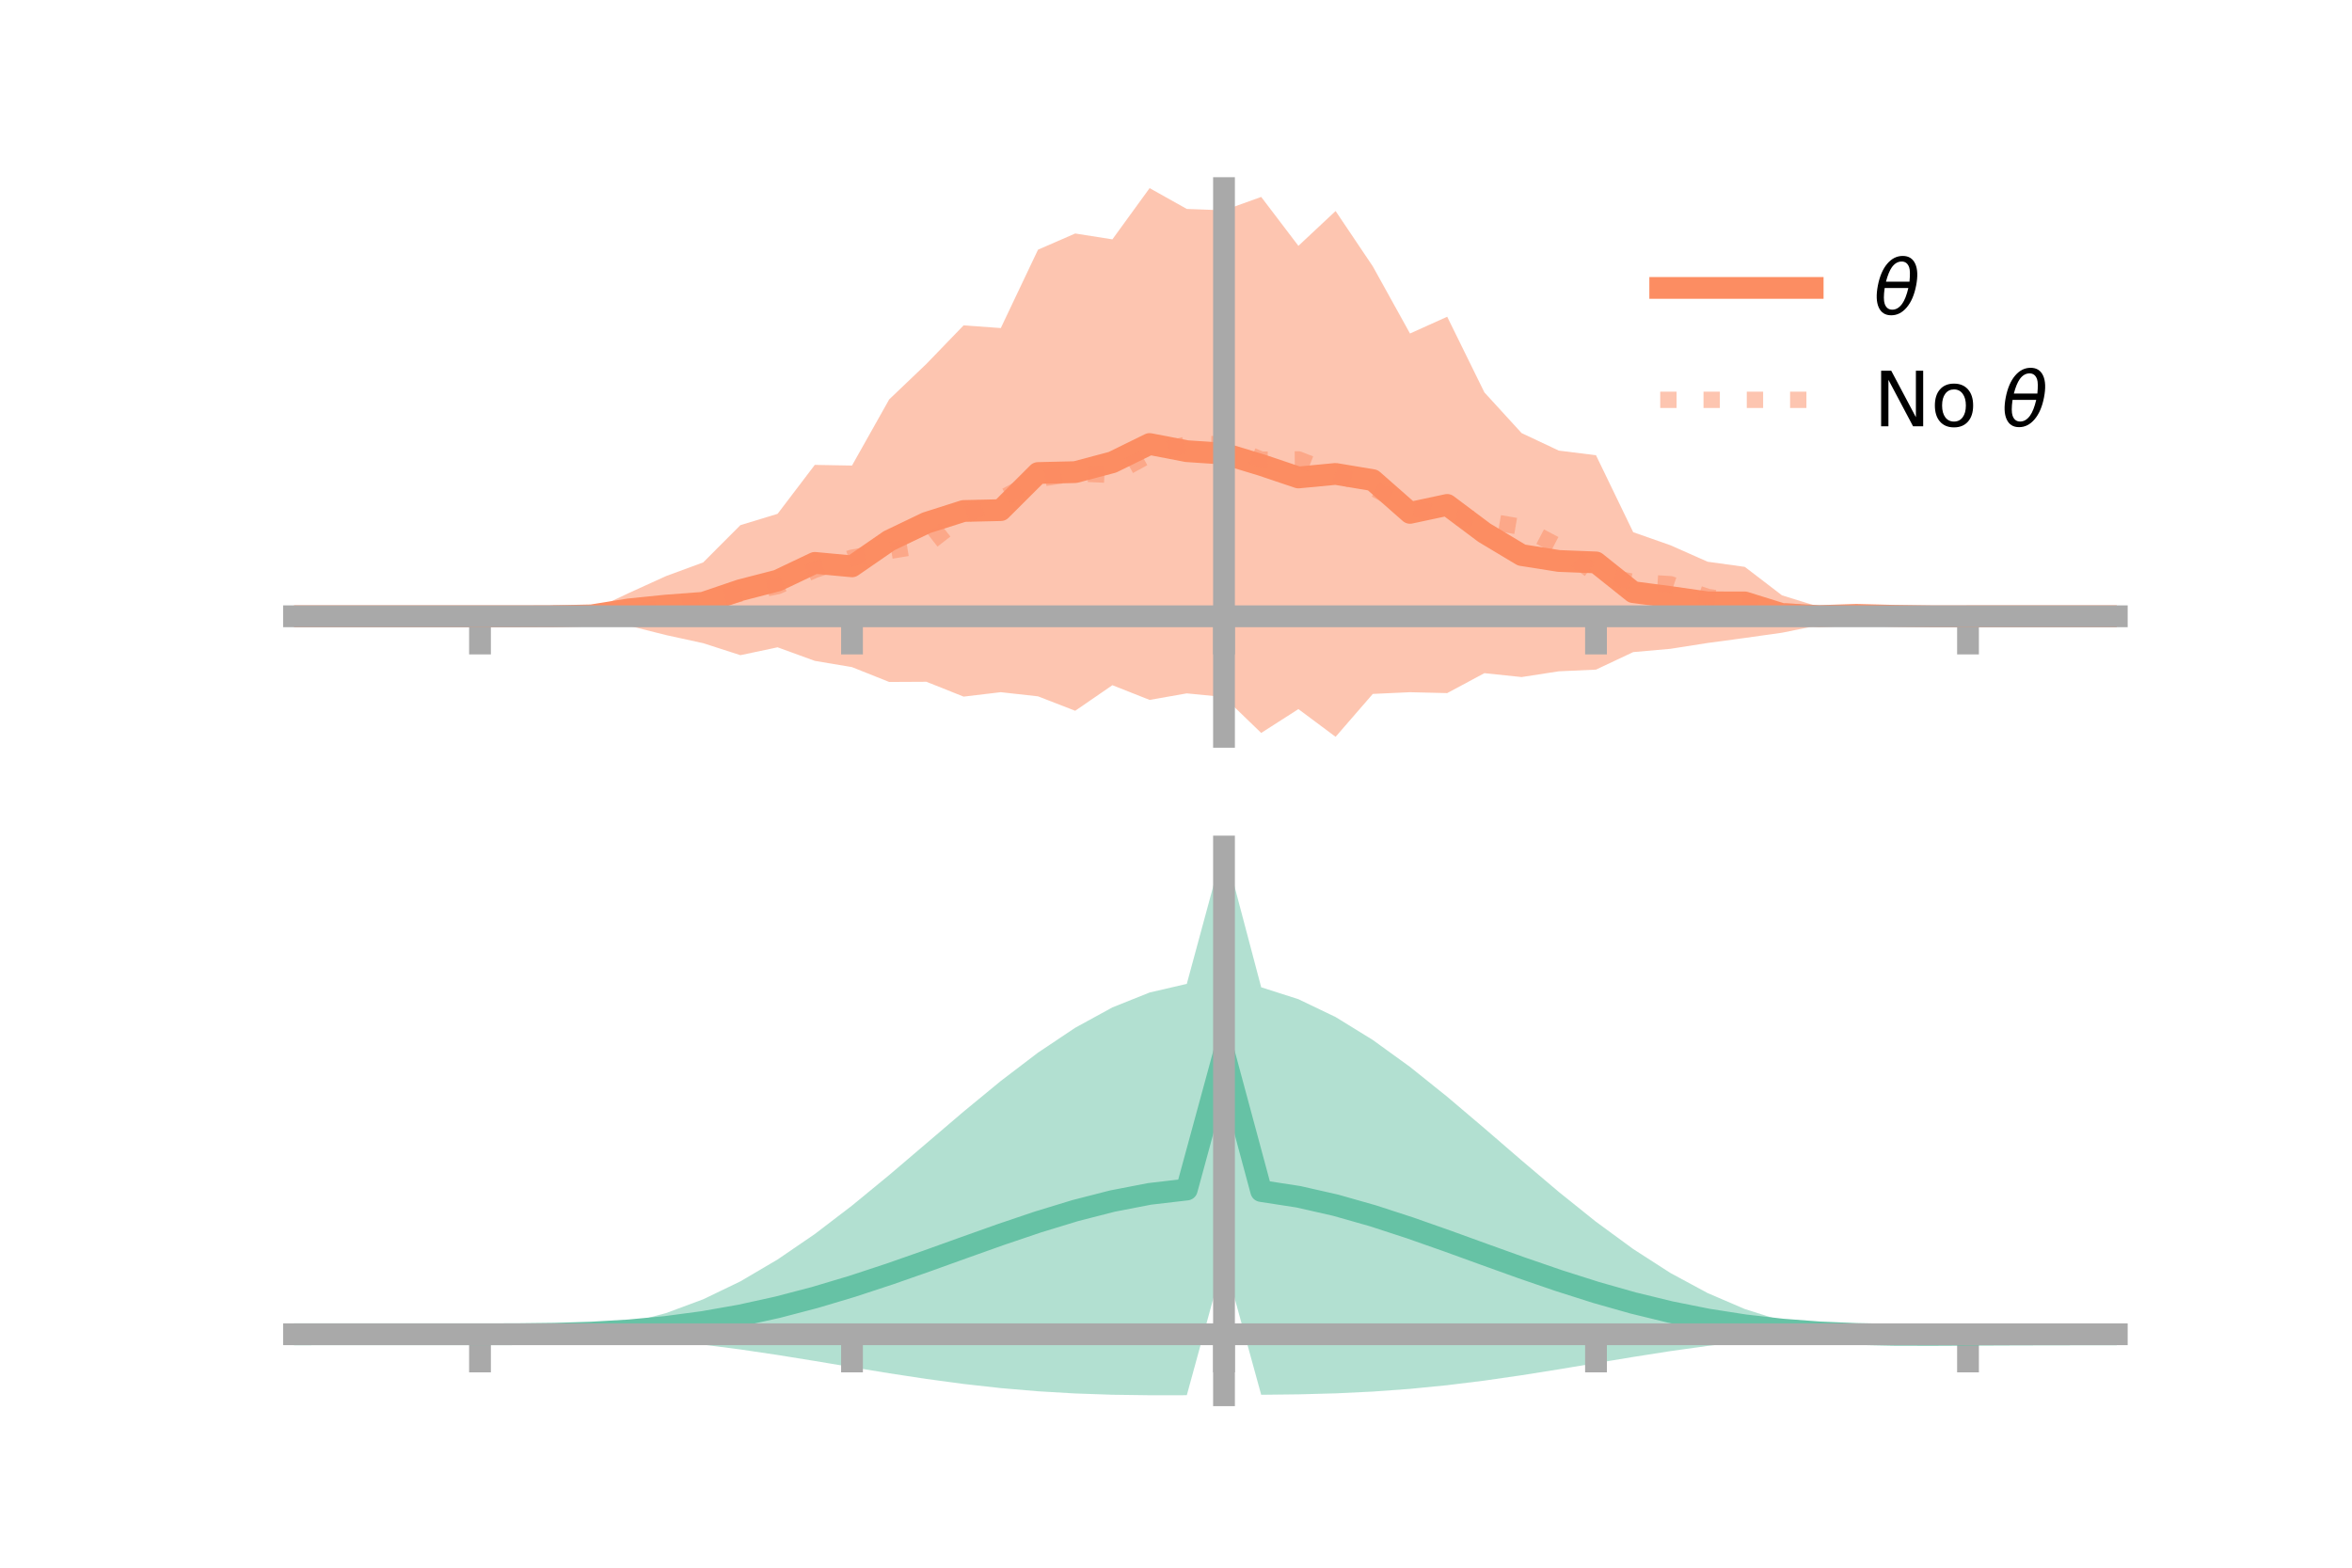 <?xml version="1.0" encoding="utf-8" standalone="no"?>
<!DOCTYPE svg PUBLIC "-//W3C//DTD SVG 1.1//EN"
  "http://www.w3.org/Graphics/SVG/1.1/DTD/svg11.dtd">
<!-- Created with matplotlib (https://matplotlib.org/) -->
<svg height="144pt" version="1.1" viewBox="0 0 216 144" width="216pt" xmlns="http://www.w3.org/2000/svg" xmlns:xlink="http://www.w3.org/1999/xlink">
 <defs>
  <style type="text/css">*{stroke-linecap:butt;stroke-linejoin:round;}</style>
 </defs>
 <g id="figure_1">
  <g id="patch_1">
   <path d="M 0 144 
L 216 144 
L 216 0 
L 0 0 
z
" style="fill:none;"/>
  </g>
  <g id="axes_1">
   <g id="patch_2">
    <path d="M 27 67.68 
L 194.4 67.68 
L 194.4 17.28 
L 27 17.28 
z
" style="fill:none;"/>
   </g>
   <g id="PolyCollection_1">
    <path clip-path="url(#p95adace93d)" d="M 27 56.61 
L 27 56.61 
L 30.416 56.61 
L 33.833 56.61 
L 37.249 56.61 
L 40.665 56.61 
L 44.082 56.61 
L 47.498 56.605 
L 50.914 56.296 
L 54.331 56.089 
L 57.747 54.473 
L 61.163 52.918 
L 64.58 51.659 
L 67.996 48.237 
L 71.412 47.197 
L 74.829 42.702 
L 78.245 42.764 
L 81.661 36.687 
L 85.078 33.426 
L 88.494 29.887 
L 91.91 30.134 
L 95.327 22.936 
L 98.743 21.448 
L 102.159 21.986 
L 105.576 17.28 
L 108.992 19.193 
L 112.408 19.318 
L 115.824 18.089 
L 119.241 22.583 
L 122.657 19.384 
L 126.073 24.466 
L 129.49 30.634 
L 132.906 29.094 
L 136.322 36.044 
L 139.739 39.781 
L 143.155 41.39 
L 146.571 41.816 
L 149.988 48.885 
L 153.404 50.083 
L 156.82 51.597 
L 160.237 52.07 
L 163.653 54.685 
L 167.069 55.747 
L 170.486 55.809 
L 173.902 56.164 
L 177.318 56.608 
L 180.735 56.61 
L 184.151 56.61 
L 187.567 56.61 
L 190.984 56.61 
L 194.4 56.61 
L 194.4 56.61 
L 194.4 56.61 
L 190.984 56.61 
L 187.567 56.61 
L 184.151 56.61 
L 180.735 56.61 
L 177.318 56.614 
L 173.902 56.962 
L 170.486 57.152 
L 167.069 57.426 
L 163.653 58.119 
L 160.237 58.599 
L 156.82 59.061 
L 153.404 59.597 
L 149.988 59.898 
L 146.571 61.508 
L 143.155 61.663 
L 139.739 62.191 
L 136.322 61.833 
L 132.906 63.665 
L 129.49 63.583 
L 126.073 63.74 
L 122.657 67.68 
L 119.241 65.134 
L 115.824 67.324 
L 112.408 64.025 
L 108.992 63.69 
L 105.576 64.29 
L 102.159 62.939 
L 98.743 65.288 
L 95.327 63.962 
L 91.91 63.581 
L 88.494 63.988 
L 85.078 62.624 
L 81.661 62.642 
L 78.245 61.279 
L 74.829 60.704 
L 71.412 59.459 
L 67.996 60.181 
L 64.58 59.08 
L 61.163 58.334 
L 57.747 57.475 
L 54.331 56.959 
L 50.914 56.899 
L 47.498 56.615 
L 44.082 56.61 
L 40.665 56.61 
L 37.249 56.61 
L 33.833 56.61 
L 30.416 56.61 
L 27 56.61 
z
" style="fill:#fc8d62;fill-opacity:0.5;"/>
   </g>
   <g id="matplotlib.axis_1">
    <g id="xtick_1">
     <g id="line2d_1">
      <defs>
       <path d="M 0 0 
L 0 3.5 
" id="m96601695a0" style="stroke:#a9a9a9;stroke-width:2;"/>
      </defs>
      <g>
       <use style="fill:#a9a9a9;stroke:#a9a9a9;stroke-width:2;" x="44.082" xlink:href="#m96601695a0" y="56.61"/>
      </g>
     </g>
    </g>
    <g id="xtick_2">
     <g id="line2d_2">
      <g>
       <use style="fill:#a9a9a9;stroke:#a9a9a9;stroke-width:2;" x="78.245" xlink:href="#m96601695a0" y="56.61"/>
      </g>
     </g>
    </g>
    <g id="xtick_3">
     <g id="line2d_3">
      <g>
       <use style="fill:#a9a9a9;stroke:#a9a9a9;stroke-width:2;" x="112.408" xlink:href="#m96601695a0" y="56.61"/>
      </g>
     </g>
    </g>
    <g id="xtick_4">
     <g id="line2d_4">
      <g>
       <use style="fill:#a9a9a9;stroke:#a9a9a9;stroke-width:2;" x="146.571" xlink:href="#m96601695a0" y="56.61"/>
      </g>
     </g>
    </g>
    <g id="xtick_5">
     <g id="line2d_5">
      <g>
       <use style="fill:#a9a9a9;stroke:#a9a9a9;stroke-width:2;" x="180.735" xlink:href="#m96601695a0" y="56.61"/>
      </g>
     </g>
    </g>
   </g>
   <g id="matplotlib.axis_2"/>
   <g id="line2d_6">
    <path clip-path="url(#p95adace93d)" d="M 27 56.61 
L 30.416 56.61 
L 33.833 56.61 
L 37.249 56.61 
L 40.665 56.61 
L 44.082 56.61 
L 47.498 56.61 
L 50.914 56.597 
L 54.331 56.524 
L 57.747 55.974 
L 61.163 55.626 
L 64.58 55.369 
L 67.996 54.209 
L 71.412 53.328 
L 74.829 51.703 
L 78.245 52.022 
L 81.661 49.664 
L 85.078 48.025 
L 88.494 46.937 
L 91.91 46.857 
L 95.327 43.449 
L 98.743 43.368 
L 102.159 42.463 
L 105.576 40.785 
L 108.992 41.442 
L 112.408 41.672 
L 115.824 42.707 
L 119.241 43.858 
L 122.657 43.532 
L 126.073 44.103 
L 129.49 47.109 
L 132.906 46.38 
L 136.322 48.939 
L 139.739 50.986 
L 143.155 51.527 
L 146.571 51.662 
L 149.988 54.392 
L 153.404 54.84 
L 156.82 55.329 
L 160.237 55.334 
L 163.653 56.402 
L 167.069 56.586 
L 170.486 56.48 
L 173.902 56.563 
L 177.318 56.611 
L 180.735 56.61 
L 184.151 56.61 
L 187.567 56.61 
L 190.984 56.61 
L 194.4 56.61 
" style="fill:none;stroke:#fc8d62;stroke-linecap:square;stroke-width:2;"/>
   </g>
   <g id="line2d_7">
    <path clip-path="url(#p95adace93d)" d="M 27 56.61 
L 30.416 56.61 
L 33.833 56.61 
L 37.249 56.61 
L 40.665 56.61 
L 44.082 56.61 
L 47.498 56.61 
L 50.914 56.343 
L 54.331 56.422 
L 57.747 56.33 
L 61.163 55.833 
L 64.58 55.349 
L 67.996 54.521 
L 71.412 53.841 
L 74.829 52.345 
L 78.245 51.229 
L 81.661 50.608 
L 85.078 50.051 
L 88.494 47.388 
L 91.91 45.811 
L 95.327 44.001 
L 98.743 43.467 
L 102.159 43.629 
L 105.576 41.761 
L 108.992 40.81 
L 112.408 40.785 
L 115.824 42.224 
L 119.241 42.198 
L 122.657 43.531 
L 126.073 44.819 
L 129.49 46.623 
L 132.906 47.368 
L 136.322 47.819 
L 139.739 48.404 
L 143.155 50.191 
L 146.571 52.735 
L 149.988 53.457 
L 153.404 53.662 
L 156.82 54.832 
L 160.237 55.343 
L 163.653 56.128 
L 167.069 56.38 
L 170.486 56.593 
L 173.902 56.722 
L 177.318 56.611 
L 180.735 56.61 
L 184.151 56.61 
L 187.567 56.61 
L 190.984 56.61 
L 194.4 56.61 
" style="fill:none;stroke:#fc8d62;stroke-dasharray:1.5,2.475;stroke-dashoffset:0;stroke-opacity:0.5;stroke-width:1.5;"/>
   </g>
   <g id="patch_3">
    <path d="M 112.408 67.68 
L 112.408 17.28 
" style="fill:none;stroke:#a9a9a9;stroke-linecap:square;stroke-linejoin:miter;stroke-width:2;"/>
   </g>
   <g id="patch_4">
    <path d="M 194.4 67.68 
L 194.4 17.28 
" style="fill:none;"/>
   </g>
   <g id="patch_5">
    <path d="M 27 56.61 
L 194.4 56.61 
" style="fill:none;stroke:#a9a9a9;stroke-linecap:square;stroke-linejoin:miter;stroke-width:2;"/>
   </g>
   <g id="patch_6">
    <path d="M 27 17.28 
L 194.4 17.28 
" style="fill:none;"/>
   </g>
   <g id="legend_1">
    <g id="line2d_8">
     <path d="M 152.47 26.449 
L 166.47 26.449 
" style="fill:none;stroke:#fc8d62;stroke-linecap:square;stroke-width:2;"/>
    </g>
    <g id="line2d_9"/>
    <g id="text_1">
     <!-- $\theta$ -->
     <g transform="translate(172.07 28.899)scale(0.07 -0.07)">
      <defs>
       <path d="M 45.516 34.672 
L 14.453 34.672 
Q 12.359 20.062 14.5 13.875 
Q 17.188 6.25 24.469 6.25 
Q 31.781 6.25 37.359 13.922 
Q 42.234 20.656 45.516 34.672 
z
M 47.016 42.969 
Q 48.344 56.844 46.625 61.719 
Q 43.953 69.438 36.766 69.438 
Q 29.297 69.438 23.828 61.812 
Q 19.531 55.672 16.156 42.969 
z
M 38.188 76.766 
Q 49.906 76.766 54.594 66.406 
Q 59.281 56.109 55.719 37.844 
Q 52.203 19.625 43.453 9.281 
Q 34.766 -1.125 23.047 -1.125 
Q 11.281 -1.125 6.641 9.281 
Q 2 19.625 5.516 37.844 
Q 9.078 56.109 17.719 66.406 
Q 26.422 76.766 38.188 76.766 
z
" id="DejaVuSans-Oblique-952"/>
      </defs>
      <use transform="translate(0 0.234)" xlink:href="#DejaVuSans-Oblique-952"/>
     </g>
    </g>
    <g id="line2d_10">
     <path d="M 152.47 36.724 
L 166.47 36.724 
" style="fill:none;stroke:#fc8d62;stroke-dasharray:1.5,2.475;stroke-dashoffset:0;stroke-opacity:0.5;stroke-width:1.5;"/>
    </g>
    <g id="line2d_11"/>
    <g id="text_2">
     <!-- No $\theta$ -->
     <g transform="translate(172.07 39.174)scale(0.07 -0.07)">
      <defs>
       <path d="M 9.812 72.906 
L 23.094 72.906 
L 55.422 11.922 
L 55.422 72.906 
L 64.984 72.906 
L 64.984 0 
L 51.703 0 
L 19.391 60.984 
L 19.391 0 
L 9.812 0 
z
" id="DejaVuSans-78"/>
       <path d="M 30.609 48.391 
Q 23.391 48.391 19.188 42.75 
Q 14.984 37.109 14.984 27.297 
Q 14.984 17.484 19.156 11.844 
Q 23.344 6.203 30.609 6.203 
Q 37.797 6.203 41.984 11.859 
Q 46.188 17.531 46.188 27.297 
Q 46.188 37.016 41.984 42.703 
Q 37.797 48.391 30.609 48.391 
z
M 30.609 56 
Q 42.328 56 49.016 48.375 
Q 55.719 40.766 55.719 27.297 
Q 55.719 13.875 49.016 6.219 
Q 42.328 -1.422 30.609 -1.422 
Q 18.844 -1.422 12.172 6.219 
Q 5.516 13.875 5.516 27.297 
Q 5.516 40.766 12.172 48.375 
Q 18.844 56 30.609 56 
z
" id="DejaVuSans-111"/>
       <path id="DejaVuSans-32"/>
      </defs>
      <use transform="translate(0 0.234)" xlink:href="#DejaVuSans-78"/>
      <use transform="translate(74.805 0.234)" xlink:href="#DejaVuSans-111"/>
      <use transform="translate(135.986 0.234)" xlink:href="#DejaVuSans-32"/>
      <use transform="translate(167.773 0.234)" xlink:href="#DejaVuSans-Oblique-952"/>
     </g>
    </g>
   </g>
  </g>
  <g id="axes_2">
   <g id="patch_7">
    <path d="M 27 128.16 
L 194.4 128.16 
L 194.4 77.76 
L 27 77.76 
z
" style="fill:none;"/>
   </g>
   <g id="PolyCollection_2">
    <path clip-path="url(#p3378faa705)" d="M 27 122.564 
L 27 122.558 
L 30.416 122.559 
L 33.833 122.56 
L 37.249 122.56 
L 40.665 122.56 
L 44.082 122.56 
L 47.498 122.542 
L 50.914 122.421 
L 54.331 122.107 
L 57.747 121.525 
L 61.163 120.616 
L 64.58 119.346 
L 67.996 117.7 
L 71.412 115.69 
L 74.829 113.352 
L 78.245 110.74 
L 81.661 107.933 
L 85.078 105.021 
L 88.494 102.105 
L 91.91 99.292 
L 95.327 96.69 
L 98.743 94.405 
L 102.159 92.535 
L 105.576 91.167 
L 108.992 90.373 
L 112.408 77.76 
L 115.824 90.687 
L 119.241 91.781 
L 122.657 93.421 
L 126.073 95.526 
L 129.49 98 
L 132.906 100.741 
L 136.322 103.64 
L 139.739 106.59 
L 143.155 109.484 
L 146.571 112.226 
L 149.988 114.73 
L 153.404 116.929 
L 156.82 118.774 
L 160.237 120.241 
L 163.653 121.33 
L 167.069 122.059 
L 170.486 122.437 
L 173.902 122.478 
L 177.318 122.485 
L 180.735 122.508 
L 184.151 122.527 
L 187.567 122.541 
L 190.984 122.55 
L 194.4 122.555 
L 194.4 122.569 
L 194.4 122.569 
L 190.984 122.58 
L 187.567 122.6 
L 184.151 122.631 
L 180.735 122.68 
L 177.318 122.734 
L 173.902 122.724 
L 170.486 122.636 
L 167.069 122.714 
L 163.653 122.923 
L 160.237 123.231 
L 156.82 123.63 
L 153.404 124.107 
L 149.988 124.642 
L 146.571 125.209 
L 143.155 125.779 
L 139.739 126.323 
L 136.322 126.816 
L 132.906 127.237 
L 129.49 127.575 
L 126.073 127.823 
L 122.657 127.987 
L 119.241 128.078 
L 115.824 128.117 
L 112.408 115.69 
L 108.992 128.157 
L 105.576 128.16 
L 102.159 128.114 
L 98.743 127.997 
L 95.327 127.796 
L 91.91 127.504 
L 88.494 127.123 
L 85.078 126.663 
L 81.661 126.142 
L 78.245 125.583 
L 74.829 125.013 
L 71.412 124.461 
L 67.996 123.954 
L 64.58 123.513 
L 61.163 123.154 
L 57.747 122.885 
L 54.331 122.706 
L 50.914 122.606 
L 47.498 122.566 
L 44.082 122.56 
L 40.665 122.56 
L 37.249 122.56 
L 33.833 122.56 
L 30.416 122.561 
L 27 122.564 
z
" style="fill:#66c2a5;fill-opacity:0.5;"/>
   </g>
   <g id="matplotlib.axis_3">
    <g id="xtick_6">
     <g id="line2d_12">
      <g>
       <use style="fill:#a9a9a9;stroke:#a9a9a9;stroke-width:2;" x="44.082" xlink:href="#m96601695a0" y="122.56"/>
      </g>
     </g>
    </g>
    <g id="xtick_7">
     <g id="line2d_13">
      <g>
       <use style="fill:#a9a9a9;stroke:#a9a9a9;stroke-width:2;" x="78.245" xlink:href="#m96601695a0" y="122.56"/>
      </g>
     </g>
    </g>
    <g id="xtick_8">
     <g id="line2d_14">
      <g>
       <use style="fill:#a9a9a9;stroke:#a9a9a9;stroke-width:2;" x="112.408" xlink:href="#m96601695a0" y="122.56"/>
      </g>
     </g>
    </g>
    <g id="xtick_9">
     <g id="line2d_15">
      <g>
       <use style="fill:#a9a9a9;stroke:#a9a9a9;stroke-width:2;" x="146.571" xlink:href="#m96601695a0" y="122.56"/>
      </g>
     </g>
    </g>
    <g id="xtick_10">
     <g id="line2d_16">
      <g>
       <use style="fill:#a9a9a9;stroke:#a9a9a9;stroke-width:2;" x="180.735" xlink:href="#m96601695a0" y="122.56"/>
      </g>
     </g>
    </g>
   </g>
   <g id="matplotlib.axis_4"/>
   <g id="line2d_17">
    <path clip-path="url(#p3378faa705)" d="M 27 122.561 
L 30.416 122.56 
L 33.833 122.56 
L 37.249 122.56 
L 40.665 122.56 
L 44.082 122.56 
L 47.498 122.554 
L 50.914 122.514 
L 54.331 122.407 
L 57.747 122.205 
L 61.163 121.885 
L 64.58 121.429 
L 67.996 120.827 
L 71.412 120.076 
L 74.829 119.182 
L 78.245 118.162 
L 81.661 117.038 
L 85.078 115.842 
L 88.494 114.614 
L 91.91 113.398 
L 95.327 112.243 
L 98.743 111.201 
L 102.159 110.325 
L 105.576 109.664 
L 108.992 109.265 
L 112.408 96.725 
L 115.824 109.402 
L 119.241 109.929 
L 122.657 110.704 
L 126.073 111.674 
L 129.49 112.787 
L 132.906 113.989 
L 136.322 115.228 
L 139.739 116.456 
L 143.155 117.631 
L 146.571 118.717 
L 149.988 119.686 
L 153.404 120.518 
L 156.82 121.202 
L 160.237 121.736 
L 163.653 122.127 
L 167.069 122.387 
L 170.486 122.536 
L 173.902 122.601 
L 177.318 122.61 
L 180.735 122.594 
L 184.151 122.579 
L 187.567 122.57 
L 190.984 122.565 
L 194.4 122.562 
" style="fill:none;stroke:#66c2a5;stroke-linecap:square;stroke-width:2;"/>
   </g>
   <g id="patch_8">
    <path d="M 112.408 128.16 
L 112.408 77.76 
" style="fill:none;stroke:#a9a9a9;stroke-linecap:square;stroke-linejoin:miter;stroke-width:2;"/>
   </g>
   <g id="patch_9">
    <path d="M 194.4 128.16 
L 194.4 77.76 
" style="fill:none;"/>
   </g>
   <g id="patch_10">
    <path d="M 27 122.56 
L 194.4 122.56 
" style="fill:none;stroke:#a9a9a9;stroke-linecap:square;stroke-linejoin:miter;stroke-width:2;"/>
   </g>
   <g id="patch_11">
    <path d="M 27 77.76 
L 194.4 77.76 
" style="fill:none;"/>
   </g>
  </g>
 </g>
 <defs>
  <clipPath id="p95adace93d">
   <rect height="50.4" width="167.4" x="27" y="17.28"/>
  </clipPath>
  <clipPath id="p3378faa705">
   <rect height="50.4" width="167.4" x="27" y="77.76"/>
  </clipPath>
 </defs>
</svg>
